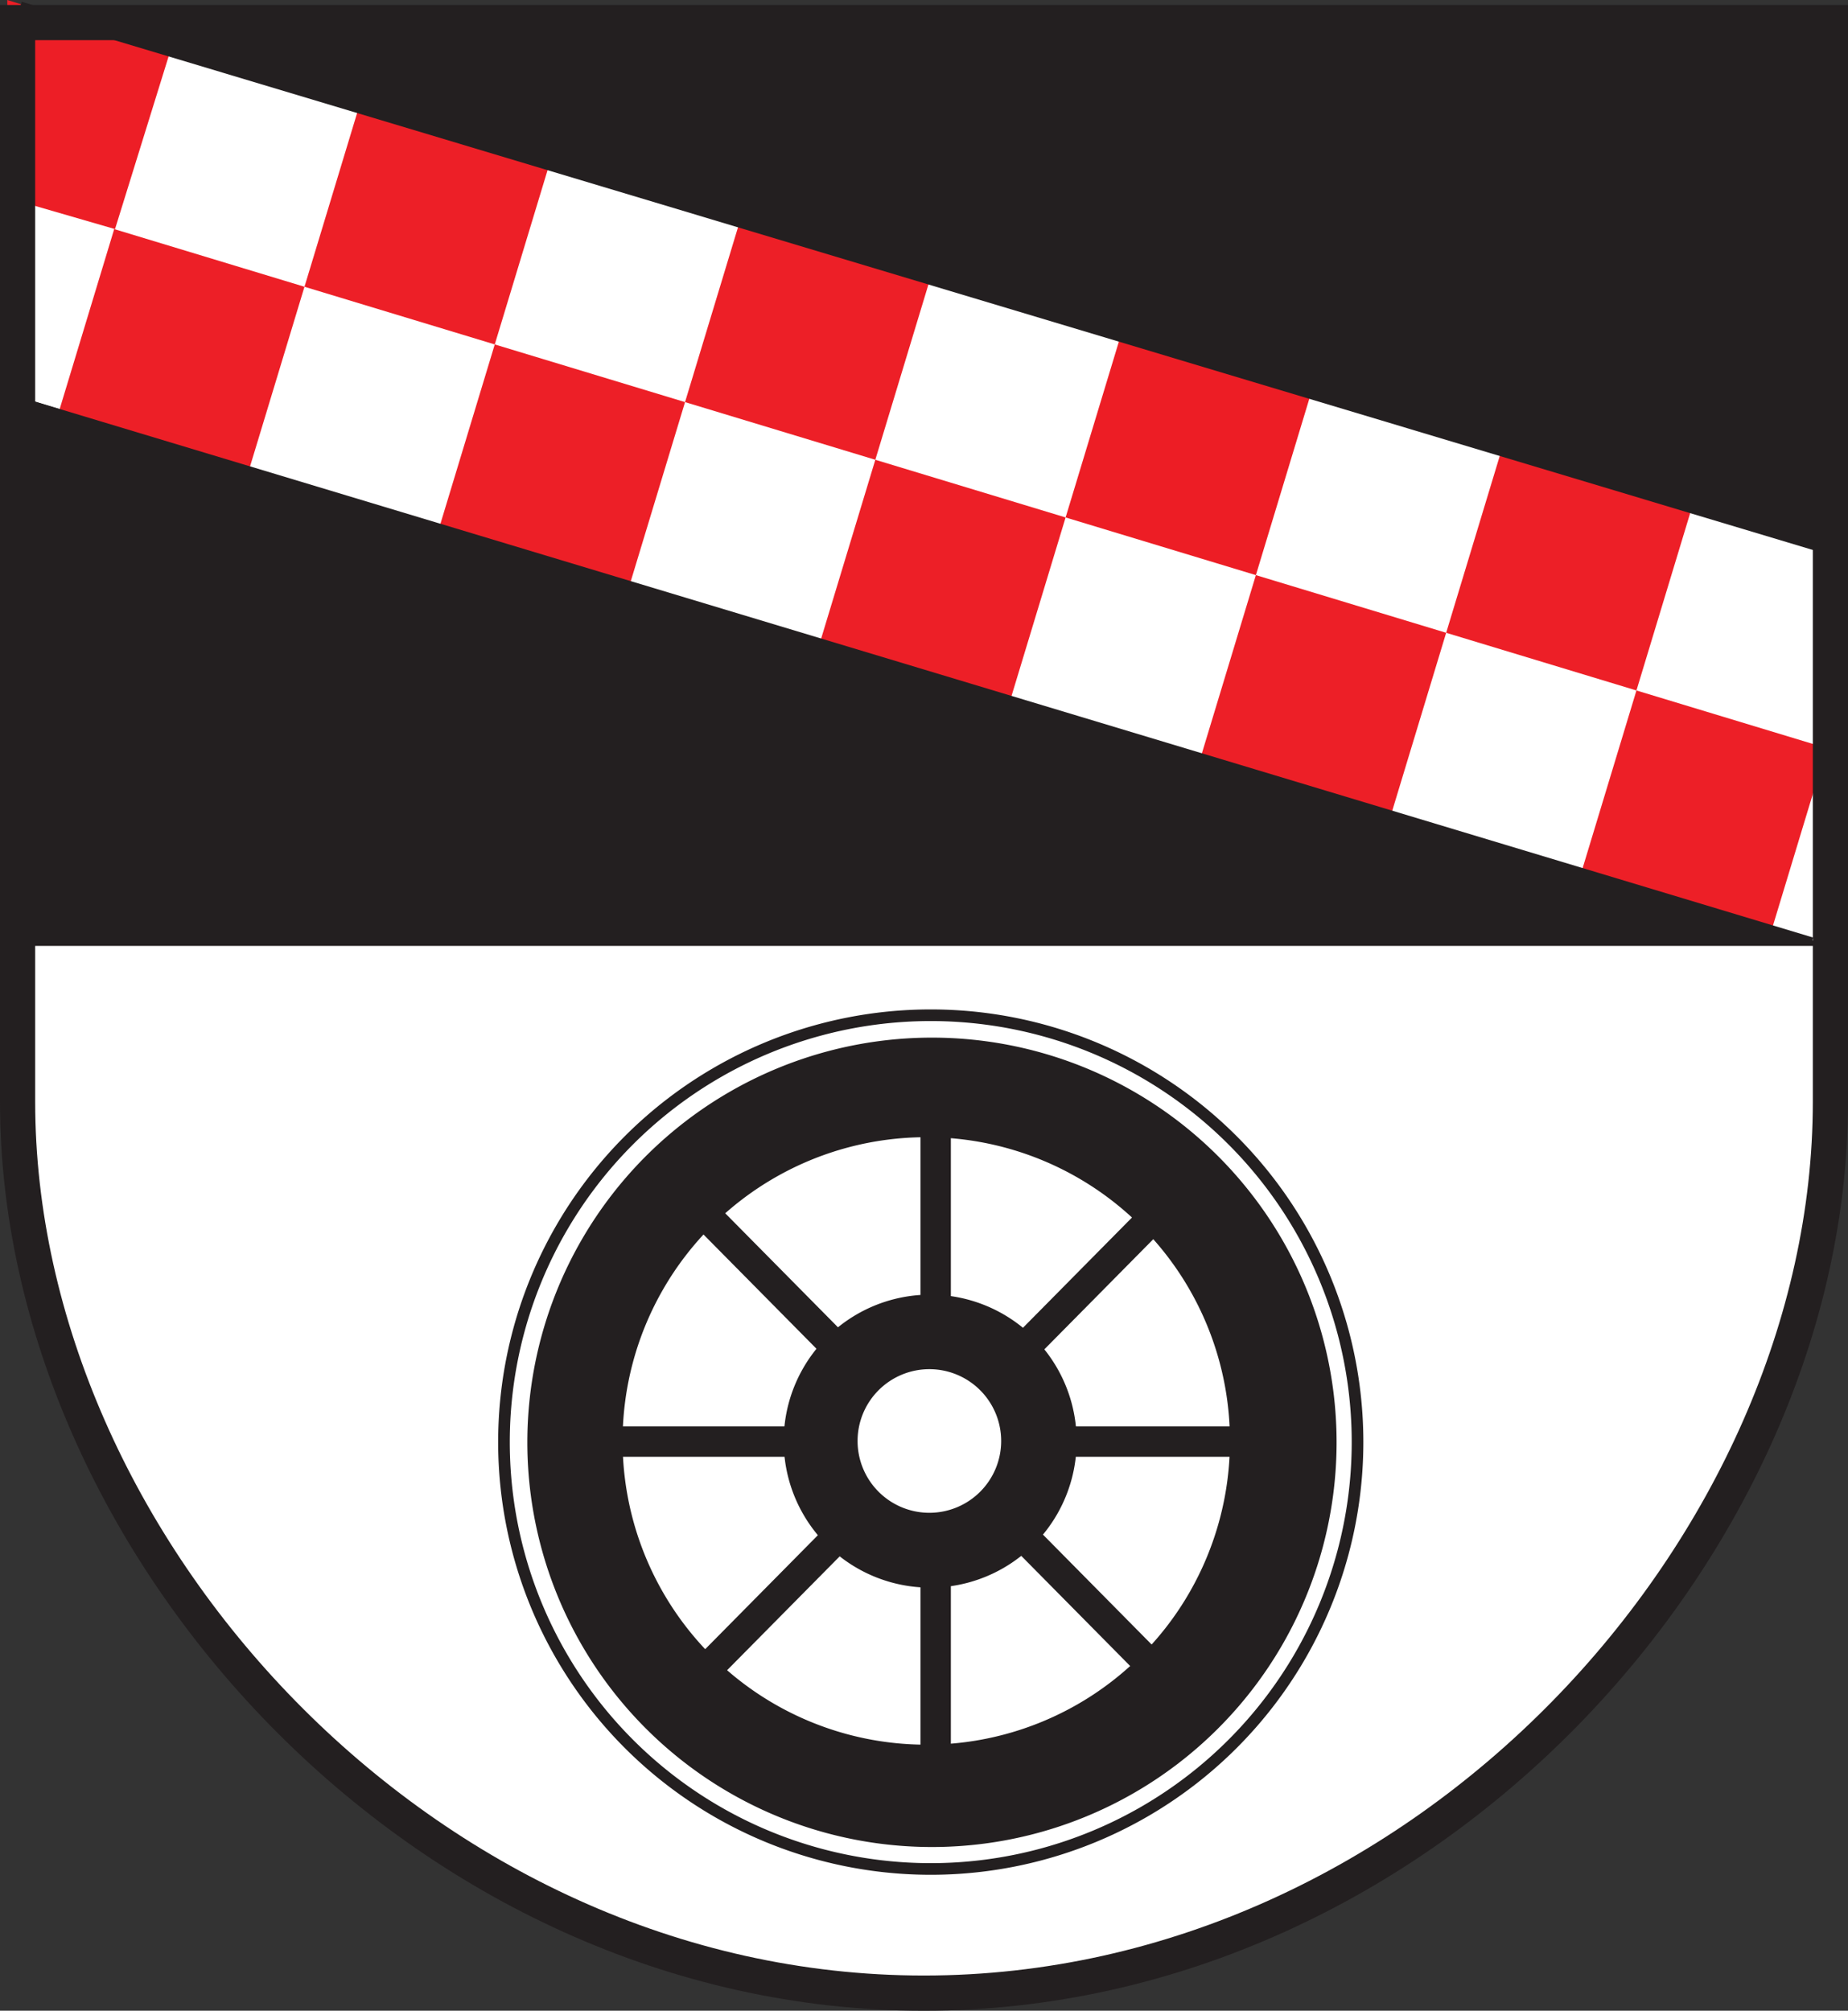 <?xml version="1.0" encoding="UTF-8" standalone="no"?>
<!-- Created with Inkscape (http://www.inkscape.org/) -->
<svg
   xmlns:svg="http://www.w3.org/2000/svg"
   xmlns="http://www.w3.org/2000/svg"
   version="1.0"
   width="547.426"
   height="595.517"
   id="svg4753">
  <rect width="100%" height="100%" fill="#333333" stroke="none"/>
  <defs
     id="defs4755">
    <clipPath
       id="clipPath23">
      <path
         d="M 0.03,841.95 L 595.29,841.95 L 595.29,0.03 L 0.03,0.03 L 0.03,841.95 z"
         id="path25" />
    </clipPath>
    <clipPath
       id="clipPath17">
      <path
         d="M 0,841.89 L 595.276,841.89 L 595.276,0 L 0,0 L 0,841.89 z"
         id="path19" />
    </clipPath>
  </defs>
  <path
     d="M 6.818,2.49 L 6.818,322.162 C 6.818,453.267 127.049,586.11 275.282,586.11 C 423.61,586.11 543.823,453.267 543.823,322.162 L 543.823,2.49 L 6.818,2.49 z"
     id="path245"
     style="fill:#ffffff;fill-opacity:1;stroke:none;stroke-width:10.422;stroke-linecap:butt;stroke-linejoin:miter;stroke-miterlimit:4;stroke-dasharray:none;stroke-opacity:1" />
  <path
     d="M 7.454,2.201 L 5.992,280.156 L 541.025,280.156 L 542.487,8.048 L 7.454,2.201 z"
     id="path2439"
     style="fill:#231f20;fill-opacity:1;fill-rule:evenodd;stroke:none;stroke-width:1px;stroke-linecap:butt;stroke-linejoin:miter;stroke-opacity:1" />
  <g
     transform="translate(-660.362,-2.721)"
     id="g3233">
    <path
       d="M 1060.359,438.578 A 125.795,125.795 0 1 1 808.769,438.578 A 125.795,125.795 0 1 1 1060.359,438.578 z"
       transform="matrix(1.005,0,0,1.005,-3.162,-10.941)"
       id="path2441"
       style="opacity:1;fill:#ffffff;fill-opacity:1;fill-rule:nonzero;stroke:#231f20;stroke-width:3.428;stroke-linecap:round;stroke-linejoin:round;stroke-miterlimit:4;stroke-dasharray:none;stroke-opacity:1" />
    <path
       d="M 1060.359,438.578 A 125.795,125.795 0 1 1 808.769,438.578 A 125.795,125.795 0 1 1 1060.359,438.578 z"
       transform="matrix(0.94,0,0,0.94,57.944,17.632)"
       id="path3213"
       style="opacity:1;fill:#231f20;fill-opacity:1;fill-rule:nonzero;stroke:#231f20;stroke-width:3.428;stroke-linecap:round;stroke-linejoin:round;stroke-miterlimit:4;stroke-dasharray:none;stroke-opacity:1" />
    <path
       d="M 1060.359,438.578 A 125.795,125.795 0 1 1 808.769,438.578 A 125.795,125.795 0 1 1 1060.359,438.578 z"
       transform="matrix(0.725,0,0,0.725,257.188,111.516)"
       id="path3217"
       style="opacity:1;fill:#ffffff;fill-opacity:1;fill-rule:nonzero;stroke:#231f20;stroke-width:3.428;stroke-linecap:round;stroke-linejoin:round;stroke-miterlimit:4;stroke-dasharray:none;stroke-opacity:1" />
    <path
       d="M 1060.359,438.578 A 125.795,125.795 0 1 1 808.769,438.578 A 125.795,125.795 0 1 1 1060.359,438.578 z"
       transform="matrix(0.333,0,0,0.333,624.694,283.498)"
       id="path3219"
       style="opacity:1;fill:#231f20;fill-opacity:1;fill-rule:nonzero;stroke:#231f20;stroke-width:9.001;stroke-linecap:round;stroke-linejoin:round;stroke-miterlimit:4;stroke-dasharray:none;stroke-opacity:1" />
    <path
       d="M 820.526,429.677 L 1042.668,429.677"
       id="path3223"
       style="fill:none;fill-rule:evenodd;stroke:#231f20;stroke-width:9;stroke-linecap:butt;stroke-linejoin:miter;stroke-miterlimit:4;stroke-dasharray:none;stroke-opacity:1" />
    <path
       d="M 937.531,540.748 L 937.531,318.606"
       id="path3225"
       style="fill:none;fill-rule:evenodd;stroke:#231f20;stroke-width:9;stroke-linecap:butt;stroke-linejoin:miter;stroke-miterlimit:4;stroke-dasharray:none;stroke-opacity:1" />
    <path
       d="M 1012.666,507.464 L 856.462,349.516"
       id="path3227"
       style="fill:none;fill-rule:evenodd;stroke:#231f20;stroke-width:9;stroke-linecap:butt;stroke-linejoin:miter;stroke-miterlimit:4;stroke-dasharray:none;stroke-opacity:1" />
    <path
       d="M 861.802,505.091 L 1018.006,347.143"
       id="path3229"
       style="fill:none;fill-rule:evenodd;stroke:#231f20;stroke-width:9;stroke-linecap:butt;stroke-linejoin:miter;stroke-miterlimit:4;stroke-dasharray:none;stroke-opacity:1" />
    <path
       d="M 1060.359,438.578 A 125.795,125.795 0 1 1 808.769,438.578 A 125.795,125.795 0 1 1 1060.359,438.578 z"
       transform="matrix(0.177,0,0,0.177,770.249,351.87)"
       id="path3231"
       style="opacity:1;fill:#ffffff;fill-opacity:1;fill-rule:nonzero;stroke:#231f20;stroke-width:11.273;stroke-linecap:round;stroke-linejoin:round;stroke-miterlimit:4;stroke-dasharray:none;stroke-opacity:1" />
  </g>
  <path
     d="M 537.228,278.64 L 5.696,117.557 L 4.098,0.855 L 537.932,161.719 L 537.228,278.64 z"
     id="path3387"
     style="fill:#ffffff;fill-rule:evenodd;stroke:none;stroke-width:1px;stroke-linecap:butt;stroke-linejoin:miter;stroke-opacity:1" />
  <g
     transform="translate(1.607,-2.72)"
     id="g3558">
    <rect
       width="58.899"
       height="55.847"
       x="51.303"
       y="58.194"
       transform="matrix(0.957,0.29,-0.29,0.957,0,0)"
       id="rect3246"
       style="opacity:0.99;fill:#ed1e26;fill-opacity:1;fill-rule:nonzero;stroke:none;stroke-width:7;stroke-linecap:round;stroke-linejoin:round;marker:none;marker-start:none;marker-mid:none;marker-end:none;stroke-miterlimit:4;stroke-dasharray:none;stroke-dashoffset:0;stroke-opacity:1;visibility:visible;display:inline;overflow:visible;enable-background:accumulate" />
    <rect
       width="58.899"
       height="55.847"
       x="169.101"
       y="58.194"
       transform="matrix(0.957,0.29,-0.29,0.957,0,0)"
       id="rect3262"
       style="opacity:0.99;fill:#ed1e26;fill-opacity:1;fill-rule:nonzero;stroke:none;stroke-width:7;stroke-linecap:round;stroke-linejoin:round;marker:none;marker-start:none;marker-mid:none;marker-end:none;stroke-miterlimit:4;stroke-dasharray:none;stroke-dashoffset:0;stroke-opacity:1;visibility:visible;display:inline;overflow:visible;enable-background:accumulate" />
    <rect
       width="58.899"
       height="55.847"
       x="110.202"
       y="2.348"
       transform="matrix(0.957,0.29,-0.29,0.957,0,0)"
       id="rect3264"
       style="opacity:0.99;fill:#ed1e26;fill-opacity:1;fill-rule:nonzero;stroke:none;stroke-width:7;stroke-linecap:round;stroke-linejoin:round;marker:none;marker-start:none;marker-mid:none;marker-end:none;stroke-miterlimit:4;stroke-dasharray:none;stroke-dashoffset:0;stroke-opacity:1;visibility:visible;display:inline;overflow:visible;enable-background:accumulate" />
    <rect
       width="58.899"
       height="55.847"
       x="286.899"
       y="58.194"
       transform="matrix(0.957,0.29,-0.29,0.957,0,0)"
       id="rect3268"
       style="opacity:0.99;fill:#ed1e26;fill-opacity:1;fill-rule:nonzero;stroke:none;stroke-width:7;stroke-linecap:round;stroke-linejoin:round;marker:none;marker-start:none;marker-mid:none;marker-end:none;stroke-miterlimit:4;stroke-dasharray:none;stroke-dashoffset:0;stroke-opacity:1;visibility:visible;display:inline;overflow:visible;enable-background:accumulate" />
    <rect
       width="58.899"
       height="55.847"
       x="228"
       y="2.348"
       transform="matrix(0.957,0.29,-0.29,0.957,0,0)"
       id="rect3270"
       style="opacity:0.99;fill:#ed1e26;fill-opacity:1;fill-rule:nonzero;stroke:none;stroke-width:7;stroke-linecap:round;stroke-linejoin:round;marker:none;marker-start:none;marker-mid:none;marker-end:none;stroke-miterlimit:4;stroke-dasharray:none;stroke-dashoffset:0;stroke-opacity:1;visibility:visible;display:inline;overflow:visible;enable-background:accumulate" />
    <rect
       width="58.899"
       height="55.847"
       x="404.697"
       y="58.194"
       transform="matrix(0.957,0.29,-0.29,0.957,0,0)"
       id="rect3274"
       style="opacity:0.99;fill:#ed1e26;fill-opacity:1;fill-rule:nonzero;stroke:none;stroke-width:7;stroke-linecap:round;stroke-linejoin:round;marker:none;marker-start:none;marker-mid:none;marker-end:none;stroke-miterlimit:4;stroke-dasharray:none;stroke-dashoffset:0;stroke-opacity:1;visibility:visible;display:inline;overflow:visible;enable-background:accumulate" />
    <rect
       width="58.899"
       height="55.847"
       x="345.798"
       y="2.348"
       transform="matrix(0.957,0.29,-0.29,0.957,0,0)"
       id="rect3276"
       style="opacity:0.99;fill:#ed1c24;fill-opacity:1;fill-rule:nonzero;stroke:none;stroke-width:7;stroke-linecap:round;stroke-linejoin:round;marker:none;marker-start:none;marker-mid:none;marker-end:none;stroke-miterlimit:4;stroke-dasharray:none;stroke-dashoffset:0;stroke-opacity:1;visibility:visible;display:inline;overflow:visible;enable-background:accumulate" />
    <rect
       width="58.899"
       height="55.847"
       x="522.495"
       y="58.194"
       transform="matrix(0.957,0.29,-0.29,0.957,0,0)"
       id="rect3332"
       style="opacity:0.99;fill:#ed1e26;fill-opacity:1;fill-rule:nonzero;stroke:none;stroke-width:7;stroke-linecap:round;stroke-linejoin:round;marker:none;marker-start:none;marker-mid:none;marker-end:none;stroke-miterlimit:4;stroke-dasharray:none;stroke-dashoffset:0;stroke-opacity:1;visibility:visible;display:inline;overflow:visible;enable-background:accumulate" />
    <rect
       width="58.899"
       height="55.847"
       x="463.596"
       y="2.348"
       transform="matrix(0.957,0.29,-0.29,0.957,0,0)"
       id="rect3334"
       style="opacity:0.99;fill:#ed1e26;fill-opacity:1;fill-rule:nonzero;stroke:none;stroke-width:7;stroke-linecap:round;stroke-linejoin:round;marker:none;marker-start:none;marker-mid:none;marker-end:none;stroke-miterlimit:4;stroke-dasharray:none;stroke-dashoffset:0;stroke-opacity:1;visibility:visible;display:inline;overflow:visible;enable-background:accumulate" />
    <path
       d="M 32.466,70.571 L 48.882,17.677 L 0.547,2.72 L 1.642,61.634 L 32.466,70.571 z"
       id="path3462"
       style="fill:#ed1e26;fill-opacity:1;fill-rule:evenodd;stroke:none;stroke-width:1px;stroke-linecap:butt;stroke-linejoin:miter;stroke-opacity:1" />
  </g>
  <path
     d="M 2.584,117.626 L 536.834,278.64"
     id="path3572"
     style="fill:none;fill-rule:evenodd;stroke:#231f20;stroke-width:2;stroke-linecap:butt;stroke-linejoin:miter;stroke-miterlimit:4;stroke-dasharray:none;stroke-opacity:1" />
  <path
     d="M 6.002,1.958 L 539.275,161.995"
     id="path3574"
     style="fill:none;fill-rule:evenodd;stroke:#231f20;stroke-width:3;stroke-linecap:butt;stroke-linejoin:miter;stroke-miterlimit:4;stroke-dasharray:none;stroke-opacity:1" />
  <path
     d="M 5.211,6.686 L 5.211,326.357 C 5.211,457.463 125.442,590.306 273.675,590.306 C 422.003,590.306 542.216,457.463 542.216,326.357 L 542.216,6.686 L 5.211,6.686 z"
     id="path3576"
     style="fill:none;fill-opacity:1;stroke:#231f20;stroke-width:10.422;stroke-linecap:butt;stroke-linejoin:miter;stroke-miterlimit:4;stroke-dasharray:none;stroke-opacity:1" />
</svg>
